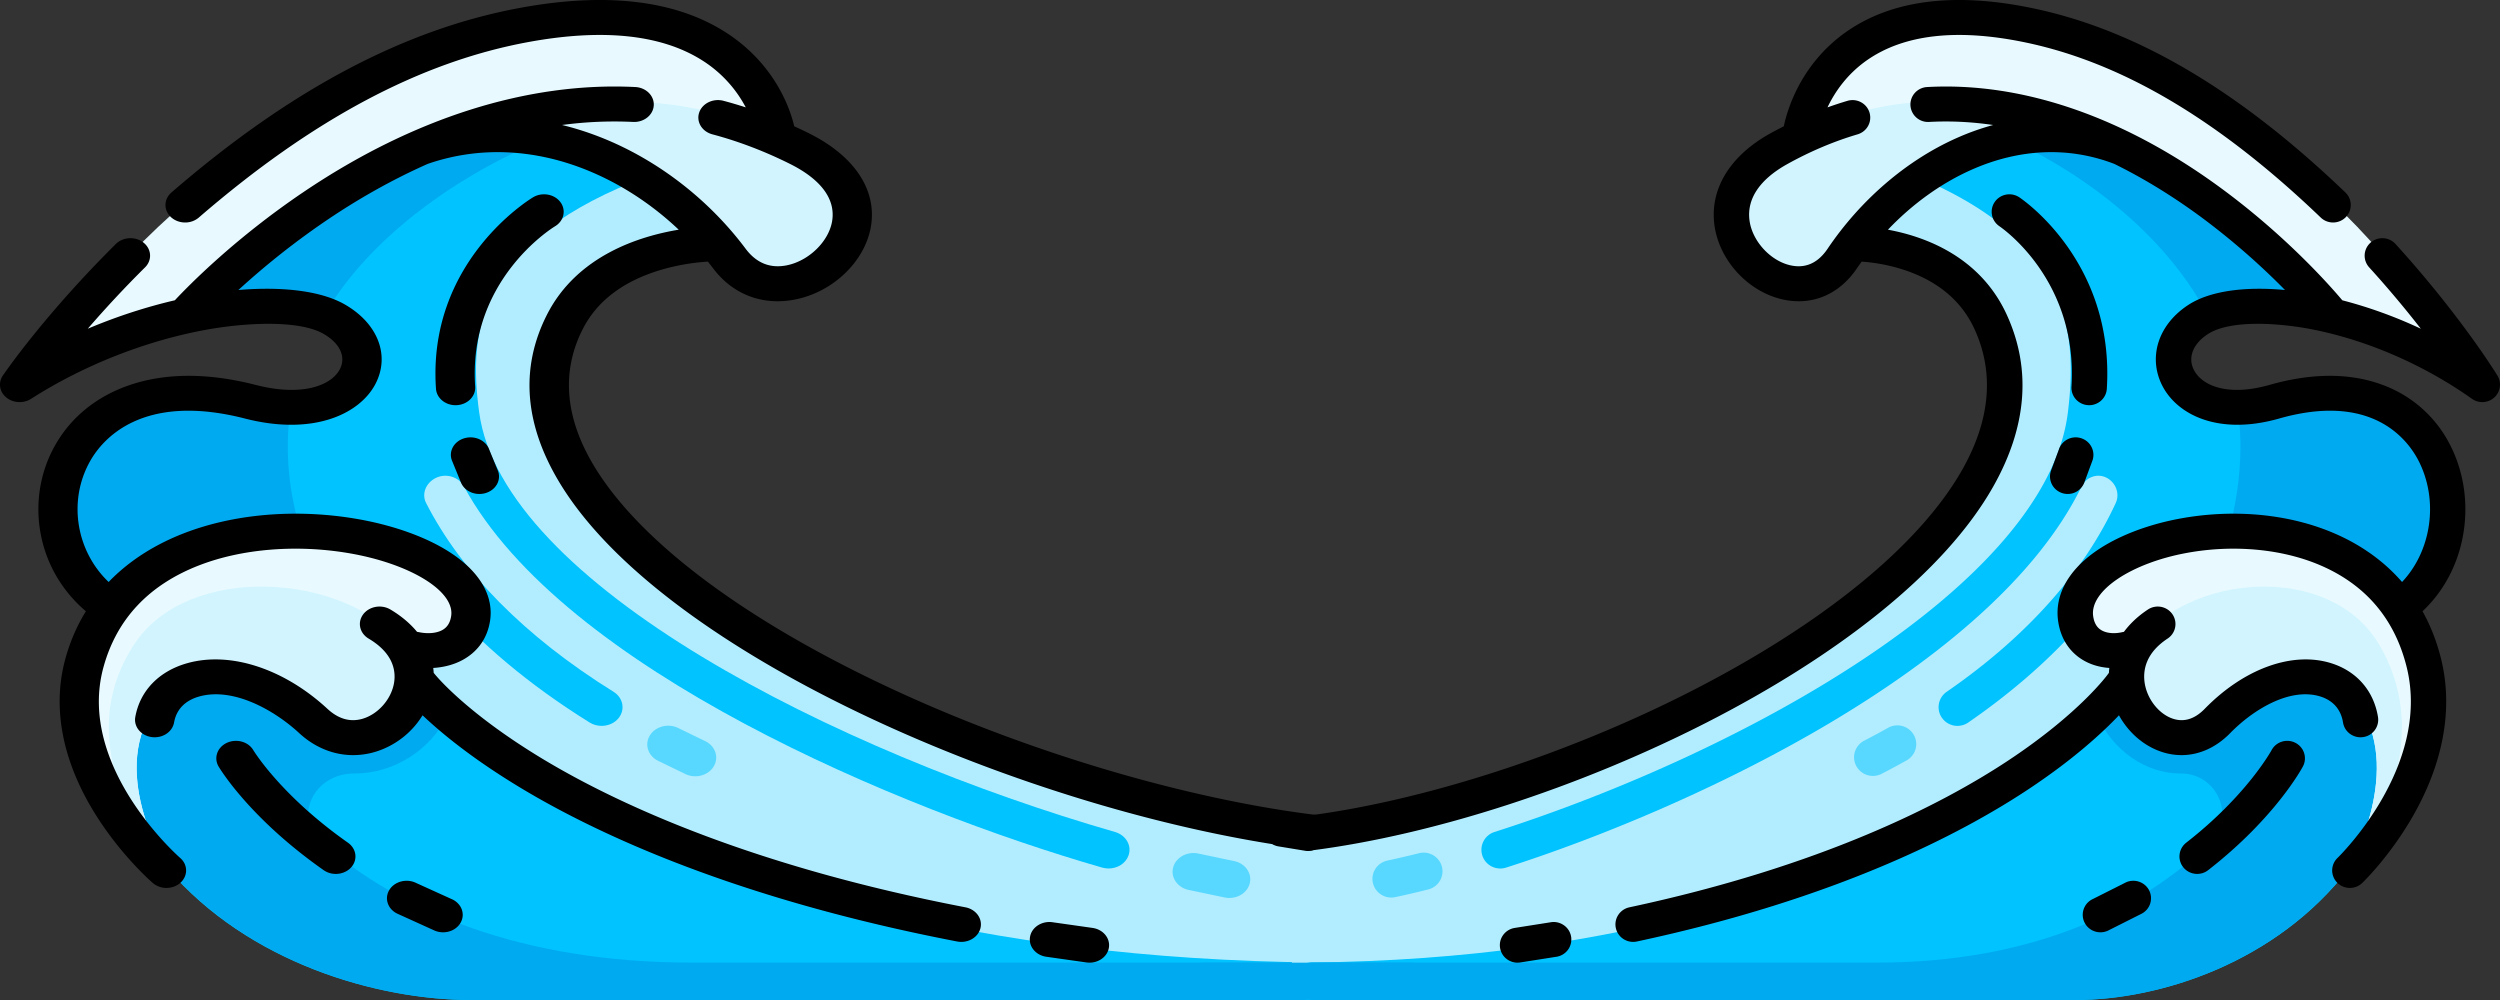 <svg xmlns="http://www.w3.org/2000/svg" width="250" height="100" xmlns:v="https://vecta.io/nano"><rect width="100%" height="100%" fill="#333333" stroke="none"/><path d="M55.848 1.785C39.752 3.573 16.415 17.95 5.757 34.579c17.117-6.109 57.217-12.918 58.518-12.7l13.013-5.752c0 0 1.654-16.908-21.44-14.342z" fill="#e8faff"/><path d="M133.946 83.347l-3.446-.642C96.179 77.55 46.11 54.639 57.068 33.12c4.009-7.873 15.295-9.003 15.295-9.003v-8.301H43.995l-24.193 15.37c6.029-1.181 11.176-.949 13.734.531 5.926 3.43 1.918 10.913-8.367 8.263C5.805 34.989 1.464 54.01 11.748 61.182l3.496 17.787 62.218 19.161 56.521-.01z" fill="#b2edff"/><path d="M111.501 83.198C83.714 75.194 50.25 58.402 47.916 41.227c-1.133-8.34 0-17.305 16.907-23.618l-2.373-1.892c-12.731-3.416-26.532-.551-36.28 7.531l-10.93 9.062c.149-.046.291-.102.441-.145 7.756-2.237 14.728-2.256 17.854-.447 5.926 3.43 1.918 10.913-8.367 8.263C5.805 34.989 1.464 54.01 11.748 61.182l1.524 7.756 30.89-9.062c3.791 4.425 8.729 8.599 14.806 12.377.363.227.78.334 1.192.334.662 0 1.313-.279 1.72-.802.659-.85.425-2.015-.524-2.605-8.949-5.564-15.243-12.028-18.745-18.875-.475-.929-.02-2.031.985-2.517 1.033-.499 2.287-.09 2.798.855 9.897 18.271 43.682 32.315 63.824 38.117.214.06.429.09.641.09.884 0 1.706-.504 1.991-1.297.355-.983-.25-2.037-1.349-2.355z" fill="#00c3ff"/><path d="M79.945 14.646c-2.48-1.618-9.63-4.429-16.507-4.429-6.133 0-11.704 1.007-16.712 2.617 10.238.933 21.368 6.317 26.203 12.803 5.862 7.864 18.128-3.742 7.016-10.991z" fill="#d1f4ff"/><path d="M37.197 64.611s25.119 31.025 94.644 31.638c1.153.01 2.095.839 2.095 1.87h0c0 1.038-.941 1.88-2.103 1.88H47.132c-9.465 0-22.311-3.742-30.329-13.095-6.708-7.826-4.183-22.449-4.183-22.449z" fill="#00c3ff"/><path d="M131.937 96.259H69.141c-16.995 0-29.151-5.174-36.979-12-2.891-2.521-.783-6.927 3.255-6.908h.039c3.86 0 7.569-2.284 9.312-5.855-5.186-4.009-7.525-6.884-7.525-6.884l-24.577-.156s-2.525 14.623 4.183 22.449C24.867 96.259 37.713 100 47.178 100h84.702c1.161 0 2.103-.842 2.103-1.88 0-1.015-.917-1.827-2.046-1.861z" fill="#00aaf0"/><path d="M122.937 89.797a2.29 2.29 0 0 1-.442-.042l-3.655-.767c-1.12-.252-1.799-1.27-1.517-2.271s1.425-1.61 2.54-1.357l3.512.738c1.129.217 1.847 1.211 1.604 2.222-.21.879-1.079 1.478-2.043 1.478zM69.529 77.629a2.27 2.27 0 0 1-.964-.212l-2.774-1.345c-1.006-.508-1.36-1.65-.793-2.549s1.846-1.219 2.849-.711l2.649 1.286c1.024.477 1.423 1.608.889 2.523-.373.641-1.102 1.007-1.857 1.007z" fill="#59d8ff"/><path d="M29.116 40.518c-1.189-.011-2.498-.165-3.946-.539C5.805 34.989 1.464 54.01 11.748 61.181l1.524 7.756 20.835-6.112a109.69 109.69 0 0 1-2.663-5.853c-2.599-6.2-3.114-11.666-2.329-16.454zm21.049-26.573c-6.681 0-13.139 2.143-18.202 6.04L16.366 31.988c6.77-1.85 12.84-1.997 16.183-.705 7.14-11.886 21.904-17.338 21.904-17.338z" fill="#00aaf0"/><path d="M8.611 66.17c-2.991 11.045 8.192 20.734 8.192 20.734s-5.981-9.305-1.438-16.018c3.007-4.443 9.151-5.378 16.08 1.052 5.281 4.901 12.525-2.037 9.174-7.286 3.031.5 6.141-.474 6.513-3.003 1.365-9.281-33.118-15.434-38.521 4.521z" fill="#e8faff"/><path d="M15.365 70.886c3.007-4.443 9.151-5.378 16.08 1.052 5.281 4.901 12.525-2.037 9.174-7.286-6.211-7.525-21.855-8.382-27.215-.197-5.57 8.506-.784 17.461 3.399 22.449 0 0-5.981-9.305-1.438-16.018z" fill="#d1f4ff"/><path d="M109.236 92.789l-3.965-.563c-1.07-.162-2.082.48-2.263 1.432s.539 1.854 1.608 2.015l4.038.574a2.2 2.2 0 0 0 .294.02c.955 0 1.793-.622 1.939-1.489.161-.955-.578-1.845-1.65-1.988zm23.036-11.215c-12.896-1.491-28.719-6.103-42.325-12.338-14.83-6.795-25.608-14.723-30.349-22.322-3.094-4.96-3.535-9.681-1.309-14.033 1.418-2.772 4.01-4.745 7.705-5.865a21.45 21.45 0 0 1 4.798-.854l.51.657c1.61 2.151 3.902 3.306 6.46 3.306a9.05 9.05 0 0 0 1.779-.181c3.808-.764 6.987-3.847 7.557-7.33.595-3.632-1.653-7.01-6.167-9.267a47.43 47.43 0 0 0-1.509-.718c-.338-1.475-1.785-6.197-6.943-9.454C67.47.014 60.594-.792 52.042.781 40.474 2.909 29.06 8.949 17.145 19.247c-.778.672-.797 1.779-.042 2.472.385.353.897.531 1.409.531a2.09 2.09 0 0 0 1.367-.493C31.241 11.936 42.021 6.194 52.835 4.205c7.412-1.364 13.24-.761 17.322 1.791a12.38 12.38 0 0 1 4.419 4.742 43.02 43.02 0 0 0-2.215-.655c-1.039-.278-2.132.249-2.443 1.174s.28 1.899 1.318 2.176c2.621.698 5.236 1.695 7.774 2.963 3.108 1.554 4.562 3.53 4.204 5.713-.334 2.038-2.326 3.981-4.536 4.424-1.657.332-3.04-.224-4.111-1.654-3.676-4.911-8.761-8.845-14.318-11.077-1.341-.539-2.692-.972-4.047-1.303a39.42 39.42 0 0 1 7.106-.306c1.083.056 2.008-.685 2.068-1.648s-.769-1.789-1.851-1.842C52.798 8.17 41.342 11.793 30.4 19.171c-6.876 4.637-11.49 9.333-12.914 10.856-2.823.658-5.77 1.603-8.709 2.845a109.76 109.76 0 0 1 5.729-6.137c.724-.718.657-1.824-.149-2.469s-2.047-.586-2.771.133C4.504 31.424.534 37.19.293 37.544a1.59 1.59 0 0 0 .075 1.938c.632.784 1.858.964 2.739.401 5.292-3.382 11.56-5.844 17.649-6.933 3.817-.683 9.148-.977 11.606.44 1.633.941 2.258 2.287 1.632 3.512-.844 1.651-3.773 2.785-8.413 1.593-4.769-1.224-9.023-1.217-12.642.021-3.255 1.113-5.818 3.182-7.411 5.985-1.586 2.788-2.076 6.081-1.381 9.273.627 2.879 2.187 5.444 4.444 7.351-.881 1.425-1.583 3.021-2.067 4.799-1.346 4.952-.245 10.404 3.185 15.768 2.538 3.97 5.45 6.502 5.573 6.608a2.09 2.09 0 0 0 1.365.493c.513 0 1.025-.178 1.41-.532.754-.694.735-1.8-.044-2.472-.104-.09-10.378-9.097-7.674-19.042 1.314-4.833 4.547-8.274 9.61-10.227 4.24-1.636 9.633-2.082 14.796-1.226 6.187 1.027 10.743 3.793 10.373 6.298-.095.644-.362 1.093-.816 1.372-.577.355-1.483.448-2.423.25a2.12 2.12 0 0 0-.172-.028c-.69-.835-1.581-1.592-2.666-2.236-.902-.536-2.12-.319-2.722.485s-.358 1.889.544 2.424c2.442 1.45 2.734 3.184 2.549 4.383-.254 1.648-1.586 3.178-3.167 3.637-1.224.355-2.402.02-3.501-.996-4.348-4.019-9.714-5.77-14.003-4.568-2.843.796-4.743 2.761-5.212 5.39-.17.954.559 1.85 1.63 2.001s2.076-.498 2.247-1.452c.295-1.653 1.53-2.329 2.513-2.604 3.422-.958 7.525 1.372 9.999 3.659 1.564 1.445 3.455 2.203 5.399 2.203a7.69 7.69 0 0 0 2.146-.309 8.42 8.42 0 0 0 4.793-3.675c1.826 1.734 4.97 4.346 9.846 7.28 7.734 4.654 21.577 11.094 43.612 15.341.14.027.279.04.417.04.904 0 1.717-.56 1.916-1.379.229-.944-.444-1.874-1.503-2.079-21.246-4.096-34.562-10.238-41.991-14.669-7.984-4.762-11.055-8.616-11.115-8.693-.022-.028-.046-.054-.069-.08a6.74 6.74 0 0 0-.045-.494c1.186-.071 2.294-.393 3.207-.954 1.381-.848 2.238-2.16 2.48-3.794.361-2.445-1.026-4.84-3.907-6.742-2.412-1.593-5.835-2.818-9.639-3.45-8.671-1.439-18.698.211-24.602 6.344C7.61 55.101 6.765 50.061 9.03 46.08c1.223-2.15 5.179-6.866 15.465-4.226 6.888 1.768 11.529-.486 13.072-3.504 1.447-2.83.213-6.003-3.072-7.897-2.311-1.332-6.118-1.834-10.656-1.452a77.86 77.86 0 0 1 9.01-7.097c2.764-1.859 6.131-3.836 9.939-5.522.012-.004.023-.006.035-.01 5.032-1.731 10.5-1.518 15.814.617 3.354 1.347 6.521 3.41 9.235 5.981-3.965.655-10.163 2.61-13.155 8.46-2.77 5.417-2.282 11.197 1.451 17.18 10.971 17.586 48.647 33.314 75.6 36.429a2.2 2.2 0 0 0 .255.015c.971 0 1.816-.642 1.944-1.524.139-.956-.619-1.833-1.694-1.958zm-85.831-37.75c-1.031.3-1.593 1.287-1.256 2.204l.933 2.275c.309.681 1.044 1.094 1.821 1.094a2.17 2.17 0 0 0 .734-.127c1.005-.362 1.491-1.38 1.085-2.275l-.842-2.052c-.337-.918-1.445-1.419-2.475-1.119zm9.067-21.199c.894-.541 1.129-1.625.524-2.424s-1.826-1.011-2.725-.471c-.433.26-10.584 6.512-9.708 19.149.064.927.928 1.641 1.957 1.641a1.68 1.68 0 0 0 .123-.004c1.082-.059 1.905-.889 1.838-1.852-.733-10.582 7.624-15.815 7.991-16.038zm-10.37 67.272l-3.524-1.599c-.947-.469-2.142-.165-2.669.679s-.185 1.909.762 2.377l3.774 1.713a2.16 2.16 0 0 0 .827.164c.74 0 1.448-.374 1.78-1.011.458-.875.032-1.915-.951-2.323zm-10.342-5.628c-6.706-4.705-9.438-9.208-9.465-9.252-.505-.852-1.689-1.179-2.648-.731s-1.329 1.506-.825 2.361c.123.209 3.097 5.17 10.51 10.37a2.11 2.11 0 0 0 1.213.375c.581 0 1.156-.228 1.543-.666.671-.758.524-1.858-.328-2.455z"/><path d="M199.638 1.785c14.514 1.788 35.559 16.166 45.17 32.794-15.435-6.109-51.597-12.918-52.77-12.7l-11.734-5.752c0 0-1.491-16.908 19.334-14.342z" fill="#e8faff"/><path d="M129.211 83.347s1.307-.343 3.107-.642c30.95-5.155 76.101-28.066 66.22-49.584-3.615-7.873-13.793-9.003-13.793-9.003v-8.301h25.582l21.816 15.37c-5.437-1.181-10.078-.949-12.385.531-5.344 3.43-1.729 10.913 7.545 8.263 17.462-4.99 21.377 14.031 12.103 21.202l-3.152 17.787-56.107 19.161-50.969-.01z" fill="#b2edff"/><path d="M149.451 83.198c25.058-8.004 55.235-24.796 57.339-41.971 1.022-8.34 0-17.305-15.247-23.618l2.14-1.892c11.48-3.416 23.926-.551 32.716 7.531l9.856 9.062c-.134-.046-.262-.102-.398-.145-6.994-2.237-13.281-2.256-16.1-.447-5.344 3.43-1.729 10.913 7.545 8.263 17.462-4.99 21.377 14.031 12.103 21.202l-1.375 7.756-27.856-9.062c-3.418 4.425-7.871 8.599-13.351 12.377-.328.227-.704.334-1.075.334a1.89 1.89 0 0 1-1.551-.802c-.594-.85-.383-2.015.472-2.605 8.07-5.564 13.746-12.028 16.904-18.875.429-.929.018-2.031-.888-2.517-.932-.499-2.062-.09-2.524.855-8.925 18.271-39.392 32.315-57.555 38.117a1.93 1.93 0 0 1-.578.09c-.798 0-1.538-.504-1.795-1.297a1.87 1.87 0 0 1 1.216-2.355z" fill="#00c3ff"/><path d="M177.907 14.646c2.236-1.618 8.685-4.429 14.885-4.429a44.62 44.62 0 0 1 15.071 2.617c-9.232.933-19.269 6.317-23.629 12.803-5.286 7.864-16.347-3.742-6.327-10.991z" fill="#d1f4ff"/><path d="M216.457 64.611s-22.652 31.025-85.348 31.638c-1.04.01-1.889.839-1.889 1.87h0c0 1.038.849 1.88 1.896 1.88h76.381c8.535 0 20.12-3.742 27.35-13.095 6.049-7.826 3.772-22.449 3.772-22.449z" fill="#00c3ff"/><path d="M131.222 96.259h56.524c15.298 0 26.24-5.174 33.285-12 2.602-2.521.705-6.927-2.929-6.908h-.035c-3.475 0-6.813-2.284-8.382-5.855 4.668-4.009 6.773-6.884 6.773-6.884l22.122-.156s2.273 14.623-3.765 22.449c-7.217 9.354-18.78 13.095-27.3 13.095h-76.241c-1.045 0-1.893-.842-1.893-1.88 0-1.015.826-1.827 1.841-1.861z" fill="#00aaf0"/><g transform="matrix(-.236 0 0 .233 250 -9.673)"><path d="M469.791 426.732a7.82 7.82 0 0 1-1.69-.18c-4.477-.964-9.141-2.069-13.968-3.292-4.281-1.082-6.873-5.447-5.796-9.742 1.077-4.311 5.445-6.905 9.707-5.823 4.641 1.176 9.117 2.234 13.422 3.166 4.313.933 7.06 5.196 6.131 9.531a8 8 0 0 1-7.806 6.34zm-204.094-52.199a7.89 7.89 0 0 1-3.684-.909c-3.602-1.881-7.134-3.809-10.6-5.769-3.844-2.179-5.199-7.077-3.029-10.934 2.17-3.864 7.056-5.228 10.889-3.049 3.31 1.881 6.686 3.715 10.124 5.518 3.915 2.046 5.437 6.897 3.396 10.824a7.98 7.98 0 0 1-7.096 4.319z" fill="#59d8ff"/><path d="M111.263 215.323c-4.544-.047-9.545-.71-15.08-2.311-73.999-21.409-90.588 60.193-51.29 90.959l5.825 33.272 79.619-26.222c-3.513-8.05-6.922-16.398-10.175-25.108-9.933-26.597-11.899-50.048-8.899-70.59zm80.439-114.002c-25.529 0-50.209 9.194-69.559 25.912L62.54 178.729c25.87-7.935 49.065-8.569 61.842-3.025 27.286-50.991 83.704-74.383 83.704-74.383z" fill="#00aaf0"/></g><path d="M242.235 66.17c2.697 11.045-7.388 20.734-7.388 20.734s5.394-9.305 1.297-16.018c-2.711-4.443-8.252-5.378-14.5 1.052-4.762 4.901-11.295-2.037-8.273-7.286-2.733.5-5.538-.474-5.874-3.003-1.231-9.281 29.865-15.434 34.738 4.521z" fill="#e8faff"/><path d="M236.144 70.886c-2.711-4.443-8.252-5.378-14.5 1.052-4.762 4.901-11.295-2.037-8.273-7.286 5.601-7.525 19.708-8.382 24.542-.197 5.023 8.506.707 17.461-3.065 22.449 0 0 5.394-9.305 1.297-16.018z" fill="#d1f4ff"/><path d="M151.493 92.789l3.576-.563c.965-.162 1.877.48 2.041 1.432a1.75 1.75 0 0 1-1.45 2.015l-3.642.574a1.79 1.79 0 0 1-.265.02c-.861 0-1.616-.622-1.748-1.489-.145-.955.521-1.845 1.488-1.988zM130.72 81.574c11.629-1.491 25.898-6.103 38.168-12.338 13.373-6.795 23.093-14.723 27.368-22.322 2.79-4.96 3.187-9.681 1.181-14.033-1.278-2.772-3.616-4.745-6.948-5.865a17.63 17.63 0 0 0-4.327-.854l-.46.657c-1.452 2.151-3.519 3.306-5.825 3.306a7.38 7.38 0 0 1-1.604-.181c-3.434-.764-6.3-3.847-6.815-7.33-.537-3.632 1.49-7.01 5.561-9.267.451-.25.905-.487 1.361-.718.305-1.475 1.609-6.197 6.261-9.454C189.157.014 195.358-.792 203.07.781c10.431 2.127 20.725 8.168 31.469 18.466.702.672.718 1.779.038 2.472-.347.353-.808.531-1.27.531-.444 0-.889-.164-1.232-.493-10.246-9.821-19.968-15.562-29.72-17.551-6.684-1.364-11.939-.761-15.621 1.791-2.052 1.422-3.271 3.244-3.985 4.742.664-.239 1.331-.458 1.998-.655.937-.278 1.923.249 2.203 1.174s-.252 1.899-1.189 2.176c-2.364.698-4.722 1.695-7.01 2.963-2.803 1.554-4.114 3.53-3.791 5.713.301 2.038 2.098 3.981 4.09 4.424 1.494.332 2.742-.224 3.707-1.654 3.315-4.911 7.9-8.845 12.912-11.077a25.05 25.05 0 0 1 3.649-1.303c-2.079-.304-4.22-.426-6.408-.306a1.76 1.76 0 0 1-1.865-1.648c-.054-.964.693-1.789 1.669-1.842 9.673-.533 20.004 3.089 29.871 10.468 6.2 4.637 10.362 9.333 11.645 10.856a45.34 45.34 0 0 1 7.854 2.845c-1.424-1.827-3.154-3.924-5.166-6.137-.653-.718-.593-1.824.135-2.469s1.846-.586 2.499.133c6.386 7.024 9.965 12.79 10.183 13.144a1.73 1.73 0 0 1-.068 1.938c-.57.784-1.675.964-2.47.401-4.772-3.382-10.425-5.844-15.915-6.933-3.442-.683-8.249-.977-10.466.44-1.473.941-2.036 2.287-1.472 3.512.762 1.651 3.403 2.785 7.587 1.593 4.301-1.224 8.136-1.217 11.4.021a12.3 12.3 0 0 1 6.683 5.985c1.43 2.788 1.872 6.081 1.245 9.273-.565 2.879-1.973 5.444-4.007 7.351.795 1.425 1.428 3.021 1.864 4.799 1.214 4.952.221 10.404-2.872 15.768-2.289 3.97-4.915 6.502-5.025 6.608-.344.329-.788.493-1.231.493-.462 0-.924-.178-1.271-.532-.68-.694-.662-1.8.04-2.472.094-.09 9.358-9.097 6.92-19.042-1.185-4.833-4.101-8.274-8.666-10.227-3.823-1.636-8.686-2.082-13.343-1.226-5.579 1.027-9.688 3.793-9.354 6.298.086.644.327 1.093.736 1.372.521.355 1.338.448 2.185.25a1.86 1.86 0 0 1 .156-.028c.623-.835 1.425-1.592 2.404-2.236.813-.536 1.912-.319 2.454.485s.323 1.889-.491 2.424c-2.202 1.45-2.466 3.184-2.299 4.383.229 1.648 1.43 3.178 2.856 3.637 1.104.355 2.166.021 3.157-.996 3.921-4.019 8.76-5.77 12.627-4.568 2.564.796 4.277 2.761 4.701 5.39a1.75 1.75 0 0 1-1.47 2.001c-.965.151-1.872-.498-2.026-1.452-.266-1.653-1.379-2.329-2.266-2.604-3.086-.958-6.786 1.372-9.017 3.659-1.41 1.445-3.116 2.203-4.868 2.203a6.3 6.3 0 0 1-1.935-.309c-1.824-.588-3.37-1.946-4.322-3.675-1.647 1.734-4.482 4.346-8.879 7.28-6.974 4.654-19.458 11.094-39.328 15.341a1.79 1.79 0 0 1-.376.04c-.815 0-1.549-.56-1.728-1.379-.207-.944.4-1.874 1.355-2.079 19.159-4.096 31.167-10.238 37.867-14.669 7.2-4.762 9.969-8.616 10.023-8.693.02-.028.041-.054.062-.08.008-.166.022-.33.041-.494-1.069-.071-2.069-.393-2.892-.954-1.245-.848-2.019-2.16-2.236-3.794-.326-2.445.925-4.84 3.523-6.742 2.175-1.593 5.262-2.818 8.692-3.45 7.819-1.439 16.862.211 22.185 6.344 2.933-3.098 3.695-8.138 1.652-12.119-1.103-2.15-4.67-6.866-13.946-4.226-6.211 1.768-10.396-.486-11.788-3.504-1.305-2.83-.192-6.003 2.77-7.897 2.084-1.332 5.517-1.834 9.609-1.452a71.91 71.91 0 0 0-8.125-7.097c-2.493-1.859-5.529-3.836-8.963-5.522-.01-.004-.021-.006-.031-.01-4.537-1.731-9.469-1.518-14.261.617-3.024 1.347-5.88 3.41-8.328 5.981 3.576.655 9.165 2.61 11.862 8.46 2.498 5.417 2.058 11.197-1.308 17.18-9.893 17.586-43.869 33.314-68.174 36.429a1.79 1.79 0 0 1-.23.015c-.876 0-1.637-.642-1.753-1.524-.125-.956.559-1.833 1.528-1.958zm77.401-37.75c.929.3 1.436 1.287 1.133 2.204l-.841 2.275a1.77 1.77 0 0 1-1.642 1.094c-.221 0-.445-.041-.662-.128-.906-.362-1.345-1.38-.979-2.275l.759-2.052c.303-.918 1.303-1.419 2.232-1.119zm-8.177-21.199c-.807-.541-1.018-1.625-.473-2.424s1.647-1.011 2.457-.471c.39.26 9.544 6.512 8.754 19.149-.058.927-.837 1.641-1.765 1.641a1.32 1.32 0 0 1-.111-.004c-.976-.059-1.718-.889-1.658-1.852.661-10.582-6.875-15.815-7.206-16.038zm9.351 67.272l3.178-1.599c.854-.469 1.932-.165 2.407.679s.167 1.909-.687 2.377l-3.403 1.713a1.78 1.78 0 0 1-.746.164c-.667 0-1.306-.374-1.606-1.011a1.74 1.74 0 0 1 .858-2.323zm9.327-5.628c6.047-4.705 8.511-9.208 8.536-9.252.455-.852 1.523-1.179 2.388-.731s1.199 1.506.744 2.361c-.111.209-2.793 5.17-9.477 10.37-.324.253-.711.375-1.094.375-.524 0-1.042-.228-1.392-.666-.605-.758-.472-1.858.295-2.455z"/><rect width="24.462" height="3.685" x="118.485" y="96.27" ry="1.843" fill="#00aaf0"/><rect width="6.081" height="3.32" x="136.478" y="59.498" ry="1.66" transform="matrix(.987 .162 -.136 .991 0 0)"/></svg>